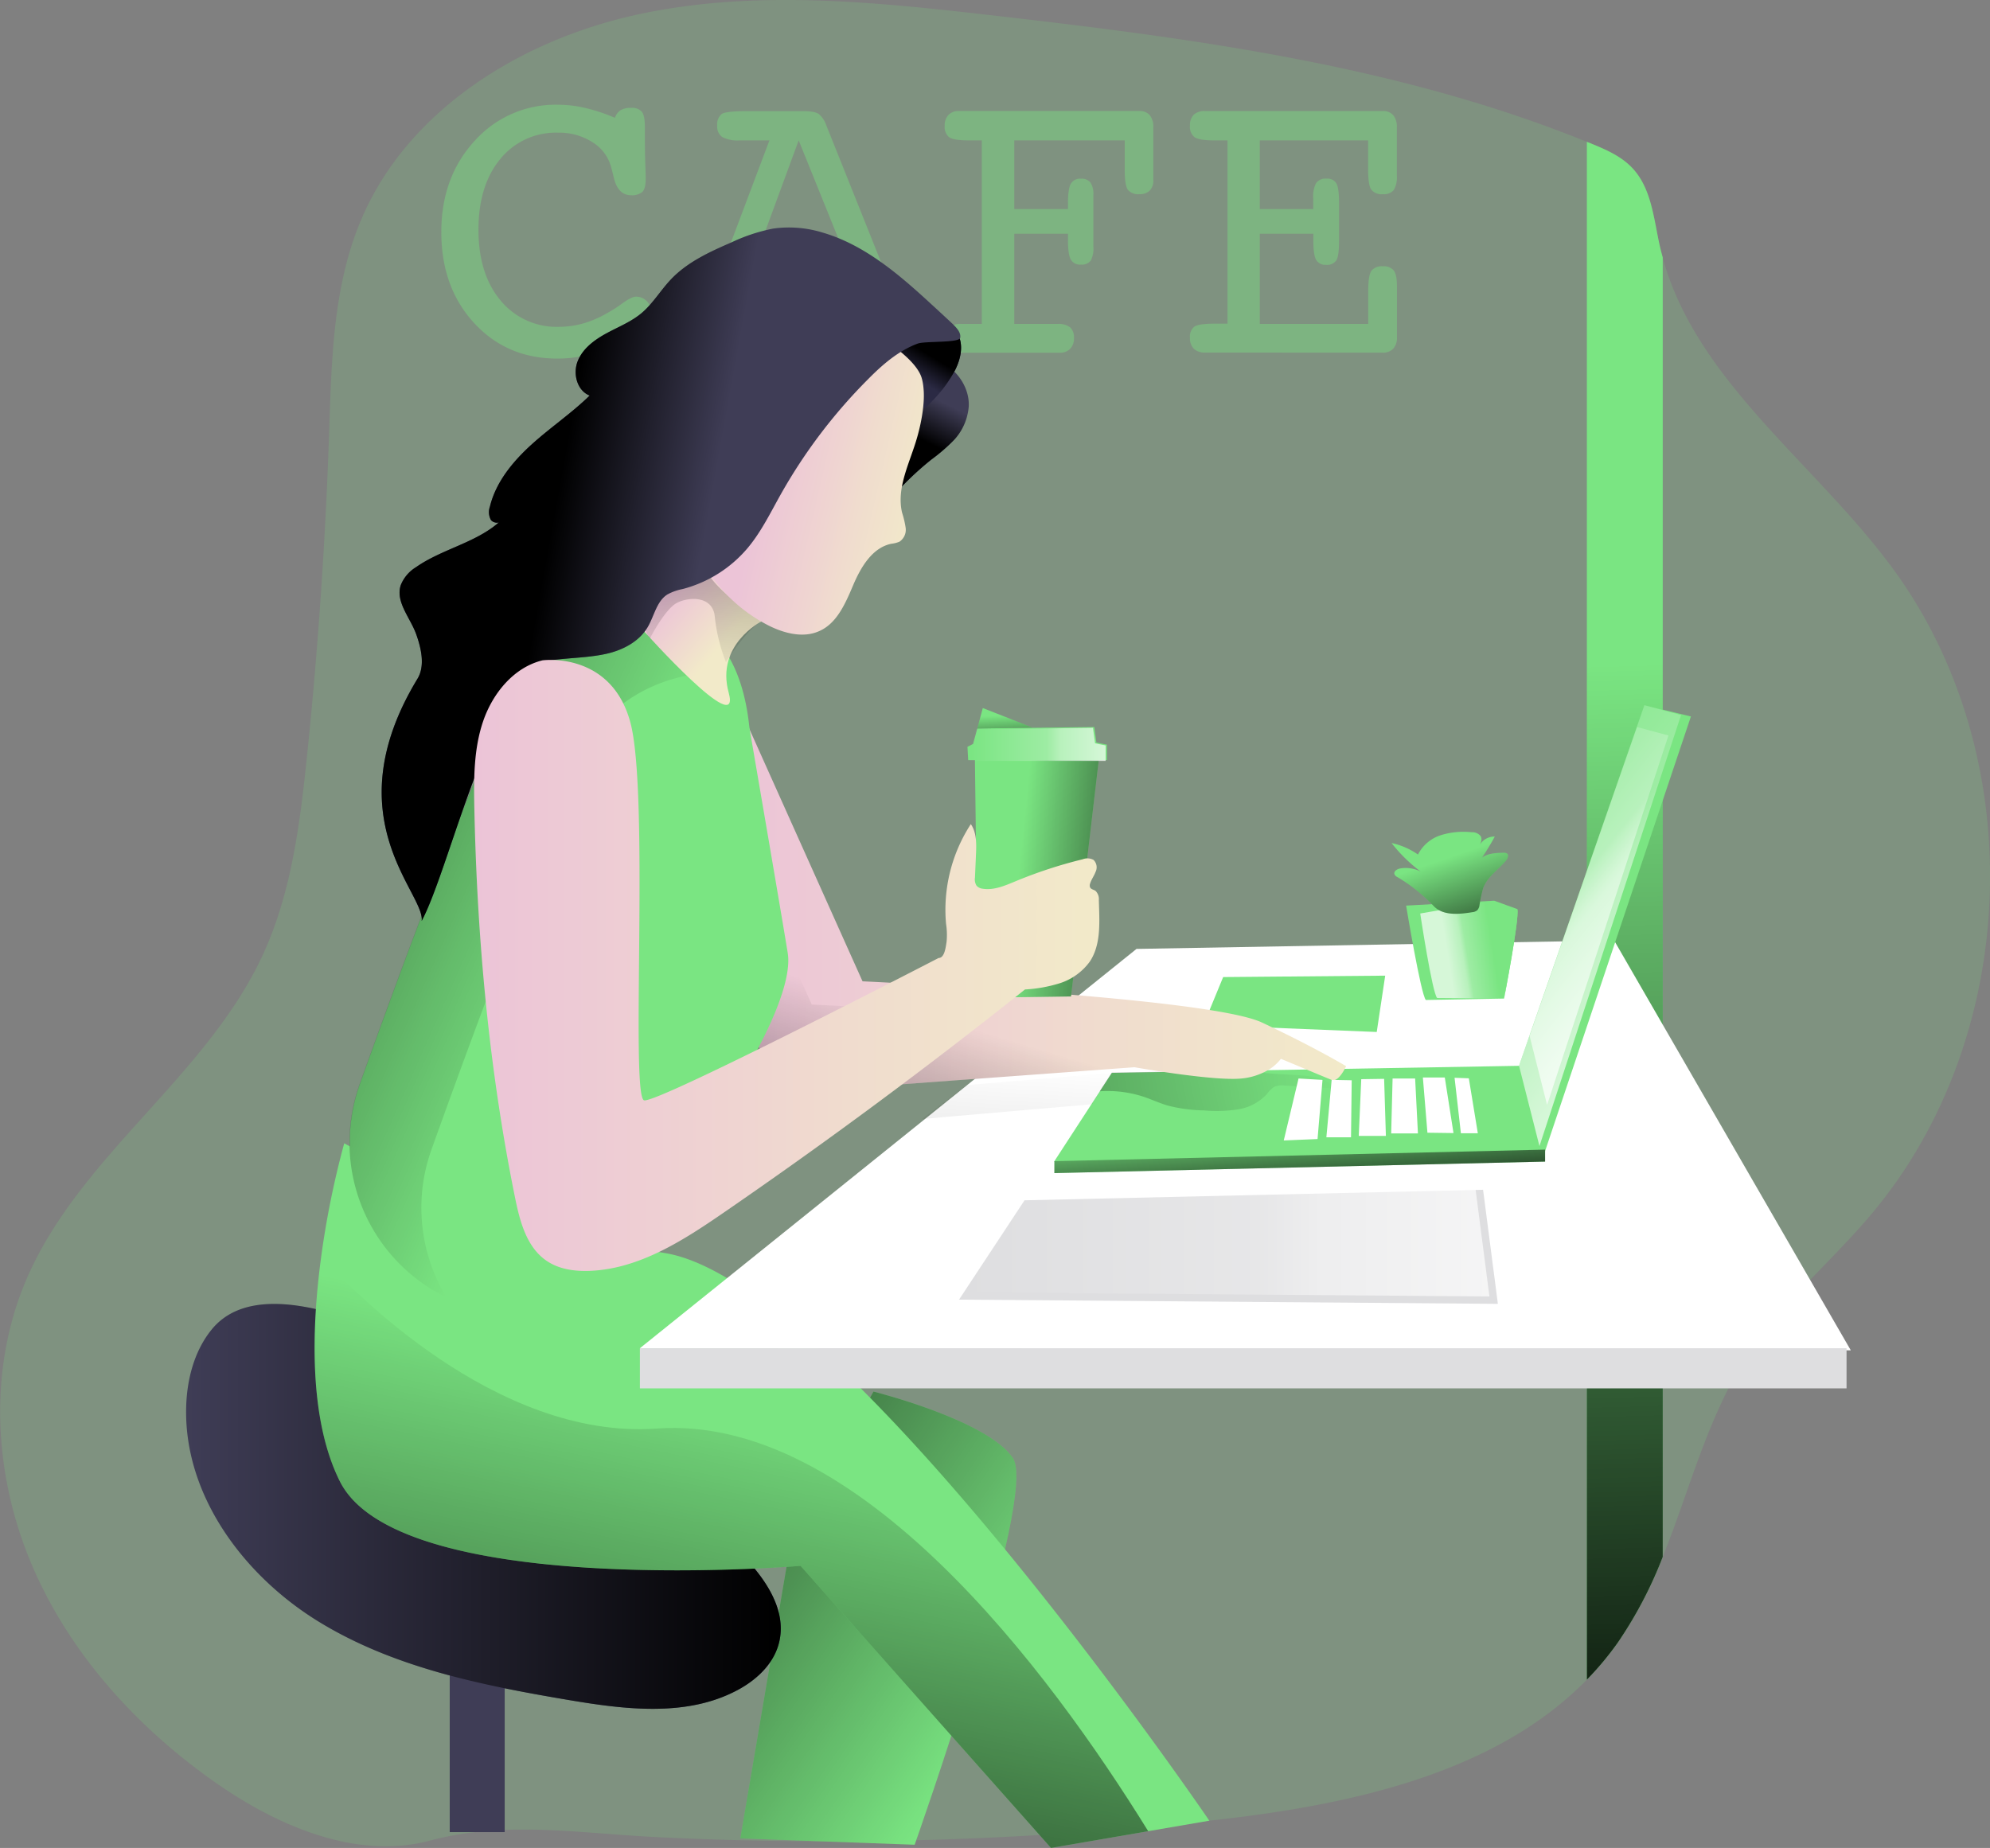 <svg id="Layer_1" data-name="Layer 1" xmlns="http://www.w3.org/2000/svg" xmlns:xlink="http://www.w3.org/1999/xlink" width="519.25" height="482.26" viewBox="0 0 519.25 482.26">
  <rect x="0" y="0" width="519.25" height="482.26" fill="#808080" stroke="none"/>
  <defs>
    <linearGradient id="linear-gradient" x1="293.86" y1="452.52" x2="144.98" y2="349.96" gradientUnits="userSpaceOnUse">
      <stop offset="0" stop-opacity="0"/>
      <stop offset="0.99"/>
    </linearGradient>
    <linearGradient id="linear-gradient-2" x1="456.28" y1="175.34" x2="465.37" y2="492.12" xlink:href="#linear-gradient"/>
    <linearGradient id="linear-gradient-3" x1="83.16" y1="395.13" x2="238.32" y2="395.13" xlink:href="#linear-gradient"/>
    <linearGradient id="linear-gradient-4" x1="235.79" y1="358.5" x2="192.01" y2="572.79" xlink:href="#linear-gradient"/>
    <linearGradient id="linear-gradient-5" x1="279.23" y1="106.22" x2="274.13" y2="116.42" xlink:href="#linear-gradient"/>
    <linearGradient id="linear-gradient-6" x1="273.73" y1="100.95" x2="277.45" y2="94.75" xlink:href="#linear-gradient"/>
    <linearGradient id="linear-gradient-7" x1="382.27" y1="278.15" x2="136.34" y2="329.8" xlink:href="#linear-gradient"/>
    <linearGradient id="linear-gradient-8" x1="226.2" y1="238.13" x2="385.84" y2="238.13" gradientUnits="userSpaceOnUse">
      <stop offset="0" stop-color="#ecc4d7"/>
      <stop offset="0.42" stop-color="#efd4d1"/>
      <stop offset="0.6" stop-color="#f0dcce"/>
      <stop offset="1" stop-color="#f2eac9"/>
    </linearGradient>
    <linearGradient id="linear-gradient-9" x1="290.49" y1="271.09" x2="260.71" y2="370.9" xlink:href="#linear-gradient"/>
    <linearGradient id="linear-gradient-10" x1="189.31" y1="254.86" x2="13.41" y2="176.56" xlink:href="#linear-gradient"/>
    <linearGradient id="linear-gradient-11" x1="210.92" y1="155.92" x2="224.98" y2="168.05" gradientUnits="userSpaceOnUse">
      <stop offset="0" stop-color="#ecc4d7"/>
      <stop offset="0.42" stop-color="#efd4d1"/>
      <stop offset="1" stop-color="#f2eac9"/>
    </linearGradient>
    <linearGradient id="linear-gradient-12" x1="216.8" y1="183.71" x2="227.27" y2="32.35" xlink:href="#linear-gradient"/>
    <linearGradient id="linear-gradient-13" x1="234.38" y1="123.6" x2="275.92" y2="133.16" xlink:href="#linear-gradient-8"/>
    <linearGradient id="linear-gradient-14" x1="216.09" y1="155.84" x2="176.38" y2="148.67" xlink:href="#linear-gradient"/>
    <linearGradient id="linear-gradient-15" x1="374.65" y1="206.68" x2="433.84" y2="253.73" gradientUnits="userSpaceOnUse">
      <stop offset="0.02" stop-color="#fff" stop-opacity="0"/>
      <stop offset="0.58" stop-color="#fff" stop-opacity="0.39"/>
      <stop offset="0.68" stop-color="#fff" stop-opacity="0.68"/>
      <stop offset="1" stop-color="#fff"/>
    </linearGradient>
    <linearGradient id="linear-gradient-16" x1="380.51" y1="209.14" x2="431.23" y2="249.46" xlink:href="#linear-gradient-15"/>
    <linearGradient id="linear-gradient-17" x1="424.46" y1="250.03" x2="412.42" y2="251.98" xlink:href="#linear-gradient-15"/>
    <linearGradient id="linear-gradient-18" x1="412.63" y1="225.76" x2="423.52" y2="257.47" xlink:href="#linear-gradient"/>
    <linearGradient id="linear-gradient-19" x1="248.03" y1="323.45" x2="388.64" y2="323.45" xlink:href="#linear-gradient-15"/>
    <linearGradient id="linear-gradient-20" x1="265.85" y1="227.72" x2="315.21" y2="232.66" xlink:href="#linear-gradient"/>
    <linearGradient id="linear-gradient-21" x1="158.31" y1="253.94" x2="321.44" y2="253.94" xlink:href="#linear-gradient-8"/>
    <linearGradient id="linear-gradient-22" x1="252.1" y1="194.27" x2="288.49" y2="194.27" xlink:href="#linear-gradient-15"/>
    <linearGradient id="linear-gradient-23" x1="262.06" y1="186.7" x2="262.65" y2="200.25" xlink:href="#linear-gradient"/>
    <linearGradient id="linear-gradient-24" x1="338.24" y1="290.96" x2="340.26" y2="318.16" xlink:href="#linear-gradient"/>
    <linearGradient id="linear-gradient-25" x1="265.83" y1="277.45" x2="250.67" y2="546.81" xlink:href="#linear-gradient"/>
  </defs>
  <title>Drink Coffee with Laptop in Cafe</title>
  <g>
    <path d="M522.84,318.93c-10.48,12.44-23.21,23-32.14,36.62-10.48,15.95-15.1,35-22.24,52.75a109.37,109.37,0,0,1-11.73,22.37,78.93,78.93,0,0,1-8.07,9.67c-24.31,24.94-63,32.93-98.51,36.8a917.38,917.38,0,0,1-143.43,4.33c-21-1-40.15-4.42-60,.89-19.37,5.17-40.13-4.14-55.76-15.07-20.83-14.56-38.58-34.18-48.36-57.64s-11.08-50.9-.92-74.21c13.94-32,46.79-52.52,61.46-84.19,7.34-15.86,9.64-33.54,11.46-50.94Q119,158,120.46,115.4c.64-18.93.94-38.39,8.28-55.84,12-28.66,41.46-47,71.8-53.69s61.88-3.44,92.75.1C346.06,12,399.43,19.05,448.66,39l1.15.46c3.91,1.6,7.9,3.35,10.77,6.44,4.89,5.23,5.52,13,7.05,20,.25,1.13.52,2.24.83,3.35,8.83,32.3,39.82,53.65,59.89,80.91C564.38,199,562,272.5,522.84,318.93Z" transform="translate(-34.6 -1.99)" fill="#7ae582" opacity="0.18" style="isolation: isolate"/>
    <g opacity="0.4">
      <path d="M195.05,32.73a3.86,3.86,0,0,1,1.49-2,5.36,5.36,0,0,1,2.77-.59,3.41,3.41,0,0,1,2.76,1c.53.64.8,2,.8,3.93,0,3.48,0,6.71.11,9.71s.1,4.29.1,3.9c0,1.67-.28,2.8-.85,3.38a4.18,4.18,0,0,1-3,.88q-3.51,0-4.57-5c-.25-1-.44-1.75-.59-2.29a10.87,10.87,0,0,0-4.83-6.51,16,16,0,0,0-9-2.52,18.63,18.63,0,0,0-15.1,6.87q-5.69,6.89-5.69,18.46t5.77,18.46a18.91,18.91,0,0,0,15.23,6.87,23.82,23.82,0,0,0,6.28-.87A27.56,27.56,0,0,0,193,83.71a34.38,34.38,0,0,0,3.94-2.52c1.66-1.19,2.85-1.78,3.56-1.78a3.87,3.87,0,0,1,2.79,1.09,3.55,3.55,0,0,1,1.14,2.68,4.61,4.61,0,0,1-1.25,3.06,21,21,0,0,1-4.65,3.6,35.07,35.07,0,0,1-9,4.34A32.15,32.15,0,0,1,180,95.57q-13.14,0-21.69-9.28t-8.56-23.74q0-14.29,8.66-23.76a28.32,28.32,0,0,1,21.8-9.47,31.78,31.78,0,0,1,7.15.85A47.65,47.65,0,0,1,195.05,32.73Z" transform="translate(-34.6 -1.99)" fill="#7ae582"/>
      <path d="M235.36,38.63h-7.77a8.51,8.51,0,0,1-4.54-.88,3.29,3.29,0,0,1-1.31-3,3.48,3.48,0,0,1,1.15-3Q224,31,229.13,31h15.16c2,0,3.27.26,4,.77a6.75,6.75,0,0,1,1.89,2.85l20.78,51.94h.91a6.94,6.94,0,0,1,3.93.8,3.38,3.38,0,0,1,1.07,2.87,3.72,3.72,0,0,1-1,3A6.26,6.26,0,0,1,272,94H257.58c-2.7,0-4.42-.28-5.18-.83a3.45,3.45,0,0,1-1.15-3,3.15,3.15,0,0,1,1.25-2.84c.83-.55,2.4-.83,4.71-.83h4.94L257,73.88H230l-4.58,12.65h5.16c2.34,0,3.93.28,4.79.83a3.11,3.11,0,0,1,1.27,2.84,3.47,3.47,0,0,1-1.14,3c-.76.55-2.44.83-5,.83h-14c-2.27,0-3.77-.28-4.52-.83a3.52,3.52,0,0,1-1.11-3A3.31,3.31,0,0,1,212,87.33c.75-.53,2.18-.8,4.31-.8h1Zm-2.72,28.18h21.75L243,38.63Z" transform="translate(-34.6 -1.99)" fill="#7ae582"/>
      <path d="M308.51,86.53h2.08a4.86,4.86,0,0,1,3.24.88,3.51,3.51,0,0,1,1,2.79,3.89,3.89,0,0,1-1,2.84,3.67,3.67,0,0,1-2.76,1H284.91a3.68,3.68,0,0,1-2.77-1,3.89,3.89,0,0,1-1-2.84,3.46,3.46,0,0,1,1-2.82,5.7,5.7,0,0,1,3.54-.85h5.1V38.63h-3.35c-2.69,0-4.42-.28-5.18-.83a3.46,3.46,0,0,1-1.15-3,3.89,3.89,0,0,1,1-2.84,3.68,3.68,0,0,1,2.77-1h47a3.43,3.43,0,0,1,2.74,1.09,4.76,4.76,0,0,1,.93,3.17V48.94a3.79,3.79,0,0,1-.93,2.79,3.68,3.68,0,0,1-2.74.93,3.42,3.42,0,0,1-3-1.17c-.53-.77-.8-2.53-.8-5.26v-7.6H299.26V56.55h14V55.16c0-2.58.24-4.32.74-5.21a2.8,2.8,0,0,1,2.66-1.33,2.92,2.92,0,0,1,2.47,1,5.38,5.38,0,0,1,.77,3.25v13.5a6.81,6.81,0,0,1-.71,3.67,2.92,2.92,0,0,1-2.53,1A2.78,2.78,0,0,1,314,69.73c-.5-.88-.74-2.62-.74-5.21V63h-14V86.53Z" transform="translate(-34.6 -1.99)" fill="#7ae582"/>
      <path d="M351.52,94H349a4,4,0,0,1-2.9-1,3.81,3.81,0,0,1-1-2.87,3.25,3.25,0,0,1,1.15-2.9c.76-.51,2.5-.77,5.23-.77h3.41V38.63h-3.41c-2.65,0-4.38-.28-5.18-.83a3.38,3.38,0,0,1-1.2-3,3.81,3.81,0,0,1,1-2.9,4.21,4.21,0,0,1,3-.93h46.31a3.43,3.43,0,0,1,2.74,1.09,4.76,4.76,0,0,1,.93,3.17V47.77a6.69,6.69,0,0,1-.8,3.83,3.38,3.38,0,0,1-2.87,1.06,3.42,3.42,0,0,1-3-1.17c-.55-.77-.83-2.53-.83-5.26v-7.6H363.33V56.55h13.93V53.73a7.36,7.36,0,0,1,.77-4,3,3,0,0,1,2.68-1.12,2.76,2.76,0,0,1,2.58,1.2Q384,51,384,55v9.89q0,4-.75,5.1a2.93,2.93,0,0,1-2.65,1.12A2.77,2.77,0,0,1,378,69.78c-.47-.85-.71-2.5-.71-4.94V63H363.33V86.53h28.28V77.92q0-4.1.83-5.26a3.42,3.42,0,0,1,3-1.17,3.33,3.33,0,0,1,2.84,1.09c.55.72.83,2.1.83,4.12V90.09a4.09,4.09,0,0,1-1,2.93,3.57,3.57,0,0,1-2.71,1Z" transform="translate(-34.6 -1.99)" fill="#7ae582"/>
    </g>
    <rect x="117.35" y="424.09" width="14.34" height="54.04" fill="#3f3d56"/>
    <path d="M262.51,365.15s29.77,7.44,36.39,17.37-25.64,100.9-25.64,100.9l-45.49-1.65L241,404Z" transform="translate(-34.6 -1.99)" fill="#7ae582"/>
    <path d="M262.51,365.15s29.77,7.44,36.39,17.37-25.64,100.9-25.64,100.9l-45.49-1.65L241,404Z" transform="translate(-34.6 -1.99)" fill="url(#linear-gradient)"/>
    <path d="M468.46,69.17V408.3a109.37,109.37,0,0,1-11.73,22.37,78.93,78.93,0,0,1-8.07,9.67V39l1.15.46c3.91,1.6,7.9,3.35,10.77,6.44,4.89,5.23,5.52,13,7.05,20C467.88,67,468.15,68.06,468.46,69.17Z" transform="translate(-34.6 -1.99)" fill="#7ae582"/>
    <path d="M468.46,69.17V408.3a109.37,109.37,0,0,1-11.73,22.37,78.93,78.93,0,0,1-8.07,9.67V39l1.15.46c3.91,1.6,7.9,3.35,10.77,6.44,4.89,5.23,5.52,13,7.05,20C467.88,67,468.15,68.06,468.46,69.17Z" transform="translate(-34.6 -1.99)" fill="url(#linear-gradient-2)"/>
    <path d="M89.8,349c-4.59,5.67-6.47,13.16-6.63,20.46-.48,22.84,15,43.68,34.48,55.67s42.43,16.64,65,20.46c14.76,2.5,30.74,4.56,44-2.33,5-2.58,9.51-6.64,11.07-12,2.81-9.68-4.65-19.11-12-26A244.89,244.89,0,0,0,158,360C141.76,352.74,103.92,331.57,89.8,349Z" transform="translate(-34.6 -1.99)" fill="#3f3d56"/>
    <path d="M89.8,349c-4.59,5.67-6.47,13.16-6.63,20.46-.48,22.84,15,43.68,34.48,55.67s42.43,16.64,65,20.46c14.76,2.5,30.74,4.56,44-2.33,5-2.58,9.51-6.64,11.07-12,2.81-9.68-4.65-19.11-12-26A244.89,244.89,0,0,0,158,360C141.76,352.74,103.92,331.57,89.8,349Z" transform="translate(-34.6 -1.99)" fill="url(#linear-gradient-3)"/>
    <path d="M350.15,477.14l-15.95,2.74-25.37,4.37-65.34-73.61s-104.78,8.82-120.21-22.06c-8.16-16.31-7.39-40-4.86-58.72a230.93,230.93,0,0,1,6-29.5s37.5,20.95,83.82,28.67S350.15,477.14,350.15,477.14Z" transform="translate(-34.6 -1.99)" fill="#7ae582"/>
    <path d="M334.2,479.88l-25.37,4.37-65.34-73.61s-104.78,8.82-120.21-22.06c-8.16-16.31-7.39-40-4.86-58.72,7.2,8,45.41,48,87.57,44.94C258.33,371,308.18,437.81,334.2,479.88Z" transform="translate(-34.6 -1.99)" fill="url(#linear-gradient-4)"/>
    <path d="M287.37,108.1a14.52,14.52,0,0,1-3.86,8.73,47.21,47.21,0,0,1-5.85,5.06,78.41,78.41,0,0,0-10.72,10.37c0-3.91,0-7.88,1.08-11.64a48.47,48.47,0,0,0,1.57-5.24c.56-3.24-.34-6.61.28-9.84a18.84,18.84,0,0,1,2.18-5.37c.86-1.57,1.88-3.21,3.52-3.92a5.58,5.58,0,0,1,4.49.22C284.4,98.47,287.65,103.31,287.37,108.1Z" transform="translate(-34.6 -1.99)" fill="#3f3d56"/>
    <path d="M287.37,108.1a14.52,14.52,0,0,1-3.86,8.73,47.21,47.21,0,0,1-5.85,5.06,78.41,78.41,0,0,0-10.72,10.37c0-3.91,0-7.88,1.08-11.64a48.47,48.47,0,0,0,1.57-5.24c.56-3.24-.34-6.61.28-9.84a18.84,18.84,0,0,1,2.18-5.37c.86-1.57,1.88-3.21,3.52-3.92a5.58,5.58,0,0,1,4.49.22C284.4,98.47,287.65,103.31,287.37,108.1Z" transform="translate(-34.6 -1.99)" fill="url(#linear-gradient-5)"/>
    <path d="M281,98.36" transform="translate(-34.6 -1.99)" fill="none"/>
    <path d="M283.9,98.41c1.27-2.61,2-5.67,1-8.4a1.06,1.06,0,0,0-1.29-.85A25.52,25.52,0,0,0,269.17,94a18.51,18.51,0,0,1,5.55,7,12.87,12.87,0,0,1,1,5.41c0,.39-.39,1.88-.06,2.06s1.47-1.11,1.71-1.36A34.9,34.9,0,0,0,283.9,98.41Z" transform="translate(-34.6 -1.99)" fill="#2b2a44"/>
    <path d="M283.9,98.41c1.27-2.61,2-5.67,1-8.4a1.06,1.06,0,0,0-1.29-.85A25.52,25.52,0,0,0,269.17,94a18.51,18.51,0,0,1,5.55,7,12.87,12.87,0,0,1,1,5.41c0,.39-.39,1.88-.06,2.06s1.47-1.11,1.71-1.36A34.9,34.9,0,0,0,283.9,98.41Z" transform="translate(-34.6 -1.99)" fill="url(#linear-gradient-6)"/>
    <polygon points="296.55 247.64 166.97 351.85 482.93 352.4 421.17 245.43 296.55 247.64" fill="#fff"/>
    <polygon points="319.16 254.99 361.44 254.62 359.23 269.32 314.01 267.49 319.16 254.99" fill="#7ae582"/>
    <polygon points="441.21 186.98 402.98 300.94 275.05 303.14 286.94 284.86 290.12 279.99 325.7 279.37 396.36 278.15 429.07 184.04 441.21 186.98" fill="#7ae582"/>
    <path d="M382.36,286l-12.65-.71a5.16,5.16,0,0,0-2.54.29,7.06,7.06,0,0,0-2,1.94,13,13,0,0,1-7.61,4,37.09,37.09,0,0,1-8.75.26,41,41,0,0,1-9.38-1.23c-2.08-.6-4.05-1.51-6.09-2.22a29.84,29.84,0,0,0-11.8-1.54l3.17-4.88,35.59-.62c1.08.22,2.18.41,3.29.57,4.42.61,8.93.47,13.35,1.08C379.1,283.3,381.54,284,382.36,286Z" transform="translate(-34.6 -1.99)" fill="url(#linear-gradient-7)"/>
    <path d="M385.84,280.24s-1.93,4.31-3.77,3.58-13.24-5.51-13.24-5.51a11.73,11.73,0,0,1-4.36,3.47,16.73,16.73,0,0,1-5.93,1.67c-7.35.73-27.93-2.94-27.93-2.94l-85.29,6.25L226.2,269.49l1.59-46.91,1.12-33.08,30.75,68.59s90.16,4.13,104.22,10.75S385.84,280.24,385.84,280.24Z" transform="translate(-34.6 -1.99)" fill="url(#linear-gradient-8)"/>
    <path d="M364.47,281.78a16.73,16.73,0,0,1-5.93,1.67c-7.35.73-27.93-2.94-27.93-2.94l-85.29,6.25L226.2,269.49l1.59-46.91,18.63,41.57s90.16,4.14,104.22,10.75C356.28,277.55,360.92,279.91,364.47,281.78Z" transform="translate(-34.6 -1.99)" fill="url(#linear-gradient-9)"/>
    <path d="M230,190.61c.1.86.21,1.72.36,2.57,1.33,7.73,8.28,48.22,9.78,57.5,1.38,8.47-7.19,24.16-10.24,29.39-.74,1.27-1.42,2.58-2,3.91l-16,34.92a45.06,45.06,0,0,1-57.34,23.17h0a45.07,45.07,0,0,1-26.05-57.2c15.59-43.52,39.3-106.8,48.06-114.75C189.89,158,225.25,150.69,230,190.61Z" transform="translate(-34.6 -1.99)" fill="#7ae582"/>
    <path d="M227.1,178.28c-11.58-2.53-24.78,2.53-31.84,8.93-8.77,7.95-32.48,71.24-48.06,114.75a45,45,0,0,0,3.92,38.63,45,45,0,0,1-22.67-55.72c15.59-43.52,39.3-106.79,48.06-114.74C188.3,159.43,217.14,152.49,227.1,178.28Z" transform="translate(-34.6 -1.99)" fill="url(#linear-gradient-10)"/>
    <path d="M233.28,164.16s-12,6.07-8.54,18.61-22.06-16-22.06-16-3.31-19.3,16.54-17.64S233.28,164.16,233.28,164.16Z" transform="translate(-34.6 -1.99)" fill="url(#linear-gradient-11)"/>
    <path d="M204.2,168.57s3.86-7.58,7-9.23,9.51-1.93,9.92,3.72a45.24,45.24,0,0,0,2.9,11.72s5.51-8.69,9.23-10.62c0,0-10.47-7.17-13.37-11.71s-14.2,3.86-14.2,3.86S200.75,165,204.2,168.57Z" transform="translate(-34.6 -1.99)" fill="url(#linear-gradient-12)"/>
    <path d="M273.92,116.1c-1.84,6.53-5.49,13.08-3.94,19.68a24.66,24.66,0,0,1,.94,4,3.75,3.75,0,0,1-1.61,3.57,7.46,7.46,0,0,1-2.1.54c-5,1-8,6.12-10,10.83s-4.23,10-8.92,12c-3.94,1.75-8.58.67-12.48-1.16a40.83,40.83,0,0,1-16.22-14.18A27.92,27.92,0,0,1,215,141.1a31.44,31.44,0,0,1-.09-9.19,62.64,62.64,0,0,1,8.41-26,44.78,44.78,0,0,1,20.25-18,23.29,23.29,0,0,1,7.34-2c5.06-.38,10.07,1.6,14.22,4.53,3.21,2.26,8.9,6.34,10,10.31C276.38,105.3,275.17,111.7,273.92,116.1Z" transform="translate(-34.6 -1.99)" fill="url(#linear-gradient-13)"/>
    <path d="M261.06,101a138.79,138.79,0,0,0-22.83,30.17c-2.66,4.75-5.07,9.71-8.57,13.87a33.17,33.17,0,0,1-16.93,10.67,13.43,13.43,0,0,0-4,1.42c-2.85,1.83-3.43,5.67-5.16,8.57-2.26,3.8-6.56,6-10.87,6.94s-8.77,1-13.16,1.52c-16.16,2-27.22,53.8-34.91,68.16.92-7.23-23.16-26.84-1.09-63.2,2-3.31,1-7.84-.3-11.5-1.52-4.36-5.47-8.46-4.09-12.87a9.7,9.7,0,0,1,4-4.74c7-4.91,16.25-6.45,22.41-12.42-.37,1.13-2.2,1-2.88.07a4.27,4.27,0,0,1-.25-3.44c1.55-6.43,6-11.8,10.87-16.22s10.43-8.16,15.16-12.78c-3.3-1.28-4.43-5.72-3.11-9s4.36-5.53,7.46-7.22,6.45-3,9.16-5.27c3-2.52,5-6,7.74-8.87,4.28-4.5,10.1-7.16,15.8-9.63a45.91,45.91,0,0,1,10.87-3.59,29.75,29.75,0,0,1,12.71,1c11,3.17,20,10.89,28.37,18.6,1.94,1.77,3.86,3.55,5.78,5.35,1,1,2.13,2.16,1.91,3.55s-9.22.82-11.1,1.52C269,93.53,264.78,97.22,261.06,101Z" transform="translate(-34.6 -1.99)" fill="#3f3d56"/>
    <path d="M261.06,101a138.79,138.79,0,0,0-22.83,30.17c-2.66,4.75-5.07,9.71-8.57,13.87a33.17,33.17,0,0,1-16.93,10.67,13.43,13.43,0,0,0-4,1.42c-2.85,1.83-3.43,5.67-5.16,8.57-2.26,3.8-6.56,6-10.87,6.94s-8.77,1-13.16,1.52c-16.16,2-27.22,53.8-34.91,68.16.92-7.23-23.16-26.84-1.09-63.2,2-3.31,1-7.84-.3-11.5-1.52-4.36-5.47-8.46-4.09-12.87a9.7,9.7,0,0,1,4-4.74c7-4.91,16.25-6.45,22.41-12.42-.37,1.13-2.2,1-2.88.07a4.27,4.27,0,0,1-.25-3.44c1.55-6.43,6-11.8,10.87-16.22s10.43-8.16,15.16-12.78c-3.3-1.28-4.43-5.72-3.11-9s4.36-5.53,7.46-7.22,6.45-3,9.16-5.27c3-2.52,5-6,7.74-8.87,4.28-4.5,10.1-7.16,15.8-9.63a45.91,45.91,0,0,1,10.87-3.59,29.75,29.75,0,0,1,12.71,1c11,3.17,20,10.89,28.37,18.6,1.94,1.77,3.86,3.55,5.78,5.35,1,1,2.13,2.16,1.91,3.55s-9.22.82-11.1,1.52C269,93.53,264.78,97.22,261.06,101Z" transform="translate(-34.6 -1.99)" fill="url(#linear-gradient-14)"/>
    <polygon points="396.36 278.15 401.69 299.1 438.63 186.62 429.07 184.04 396.36 278.15" opacity="0.69" fill="url(#linear-gradient-15)" style="isolation: isolate"/>
    <polygon points="399.12 270.39 403.68 288.35 435.35 191.94 427.15 189.74 399.12 270.39" opacity="0.69" fill="url(#linear-gradient-16)" style="isolation: isolate"/>
    <g>
      <polygon points="338.83 281.46 334.97 297.63 343.79 297.26 345.08 281.82 338.83 281.46" fill="#fff"/>
      <polygon points="379.54 281.27 383.26 281.41 385.61 295.75 381.19 295.75 379.54 281.27" fill="#fff"/>
      <polygon points="371.27 281.2 376.99 281.2 379.26 295.7 372.46 295.61 371.27 281.2" fill="#fff"/>
      <polygon points="363.37 281.46 369.25 281.46 369.98 295.79 363 295.79 363.37 281.46" fill="#fff"/>
      <polygon points="355.19 281.64 361.16 281.55 361.62 296.44 354.54 296.44 355.19 281.64" fill="#fff"/>
      <polygon points="347.47 281.82 352.7 281.92 352.52 296.8 346.09 296.8 347.47 281.82" fill="#fff"/>
    </g>
    <path d="M401.5,238.33s3.86,23.34,5.15,24.63l20.4-.37s4-20.58,3.49-23.34l-6.06-2.2Z" transform="translate(-34.6 -1.99)" fill="#7ae582"/>
    <path d="M405.18,240.39s3.13,20.77,4.42,22.06l17.45.14s4-20.58,3.49-23.34l-6.06-2.2Z" transform="translate(-34.6 -1.99)" opacity="0.69" fill="url(#linear-gradient-17)" style="isolation: isolate"/>
    <path d="M427.05,262.59s4-20.58,3.49-23.34" transform="translate(-34.6 -1.99)" fill="#7ae582"/>
    <path d="M399.26,230.91a1.58,1.58,0,0,1-.81-.78c-.25-.77.73-1.36,1.52-1.5a8.57,8.57,0,0,1,5.36.84A40,40,0,0,1,397.7,222a18.87,18.87,0,0,1,6.89,3,10.16,10.16,0,0,1,6-5.06,19.9,19.9,0,0,1,8-.76,2.84,2.84,0,0,1,2.35,1c.52.87,0,2-.48,2.85a4.39,4.39,0,0,1,4.17-2.72q-1.53,2.84-3.33,5.5c1.58-1.15,3.67-1.23,5.63-1.27a1.52,1.52,0,0,1,.87.17c.59.44.19,1.38-.29,1.94-2,2.35-4.82,4.18-5.9,7.08a38.5,38.5,0,0,0-1,4.66,2.29,2.29,0,0,1-.55,1.15,2.42,2.42,0,0,1-1.34.51c-3.21.52-7.44,1-9.93-1.5A43.73,43.73,0,0,0,399.26,230.91Z" transform="translate(-34.6 -1.99)" fill="#7ae582"/>
    <path d="M399.26,230.91a1.58,1.58,0,0,1-.81-.78c-.25-.77.73-1.36,1.52-1.5a8.57,8.57,0,0,1,5.36.84A40,40,0,0,1,397.7,222a18.87,18.87,0,0,1,6.89,3,10.16,10.16,0,0,1,6-5.06,19.9,19.9,0,0,1,8-.76,2.84,2.84,0,0,1,2.35,1c.52.87,0,2-.48,2.85a4.39,4.39,0,0,1,4.17-2.72q-1.53,2.84-3.33,5.5c1.58-1.15,3.67-1.23,5.63-1.27a1.52,1.52,0,0,1,.87.17c.59.44.19,1.38-.29,1.94-2,2.35-4.82,4.18-5.9,7.08a38.5,38.5,0,0,0-1,4.66,2.29,2.29,0,0,1-.55,1.15,2.42,2.42,0,0,1-1.34.51c-3.21.52-7.44,1-9.93-1.5A43.73,43.73,0,0,0,399.26,230.91Z" transform="translate(-34.6 -1.99)" fill="url(#linear-gradient-18)"/>
    <polygon points="267.33 313.25 386.98 310.5 390.84 340.27 250.24 339.17 267.33 313.25" fill="#dedee0"/>
    <polygon points="265.12 311.32 384.78 308.57 388.64 338.34 248.03 337.24 265.12 311.32" opacity="0.69" fill="url(#linear-gradient-19)" style="isolation: isolate"/>
    <polygon points="254.65 219.79 254.37 196.91 286.9 196.63 279.46 260.04 259.89 260.32 253.27 238.81 254.65 219.79" fill="#7ae582"/>
    <polygon points="254.65 219.79 254.37 196.91 286.9 196.63 279.46 260.04 259.89 260.32 253.27 238.81 254.65 219.79" fill="url(#linear-gradient-20)"/>
    <path d="M302.05,260.21q-38.24,30.48-78.55,58.2c-10.61,7.3-22.05,14.7-34.91,15.24-4,.17-8.14-.4-11.41-2.65-5.18-3.55-6.93-10.26-8.18-16.41-6.79-33.42-9.91-67.53-10.63-101.63-.16-7.69-.18-15.55,2.32-22.82s8-14,15.47-15.82c0,0,17.7-2.44,22.85,15.94s0,98.15,3.67,98.89S279.51,252,279.51,252c1.55,0,1.86-2.77,2.09-4.31a18.92,18.92,0,0,0-.15-4.63,41,41,0,0,1,6.47-26c1.54,2.25,1.47,5.2,1.34,7.92L289,231a3.08,3.08,0,0,0,.43,2.16,2.58,2.58,0,0,0,1.65.77c2.89.44,5.74-.81,8.45-1.93a120.18,120.18,0,0,1,17.56-5.76,3.43,3.43,0,0,1,2.83.15,2.68,2.68,0,0,1,.56,3.11c-.39,1.06-1.11,2-1.44,3.08a1.38,1.38,0,0,0,0,1c.26.52,1,.59,1.43.92a3,3,0,0,1,.85,2.42l.07,2.24c.15,4.72.21,9.79-2.4,13.74a15.49,15.49,0,0,1-8.06,5.75A37,37,0,0,1,302.05,260.21Z" transform="translate(-34.6 -1.99)" fill="url(#linear-gradient-21)"/>
    <polygon points="252.63 198.38 288.83 198.38 288.83 194.34 286.08 193.78 285.53 189.74 255.01 190.11 253.91 194.15 252.44 194.89 252.63 198.38" fill="#7ae582"/>
    <polygon points="252.28 198.59 288.49 198.59 288.49 194.54 285.73 193.99 285.18 189.95 254.67 190.31 253.57 194.36 252.1 195.09 252.28 198.59" opacity="0.69" fill="url(#linear-gradient-22)" style="isolation: isolate"/>
    <polygon points="255.01 190.11 256.44 184.78 269.4 189.88 255.01 190.11" fill="#7ae582"/>
    <polygon points="255.01 190.11 256.44 184.78 269.4 189.88 255.01 190.11" fill="url(#linear-gradient-23)"/>
    <rect x="166.97" y="351.85" width="314.85" height="10.48" fill="#dedee0"/>
    <polygon points="403.16 300.02 275.12 303.03 275.12 306.15 403.16 303.14 403.16 300.02" fill="#7ae582"/>
    <polygon points="403.16 300.02 275.12 303.03 275.12 306.15 403.16 303.14 403.16 300.02" fill="url(#linear-gradient-24)"/>
    <polygon points="284.98 288.17 240.59 292.02 252.17 283.2 290.12 279.99 284.98 288.17" fill="url(#linear-gradient-25)"/>
  </g>
</svg>
